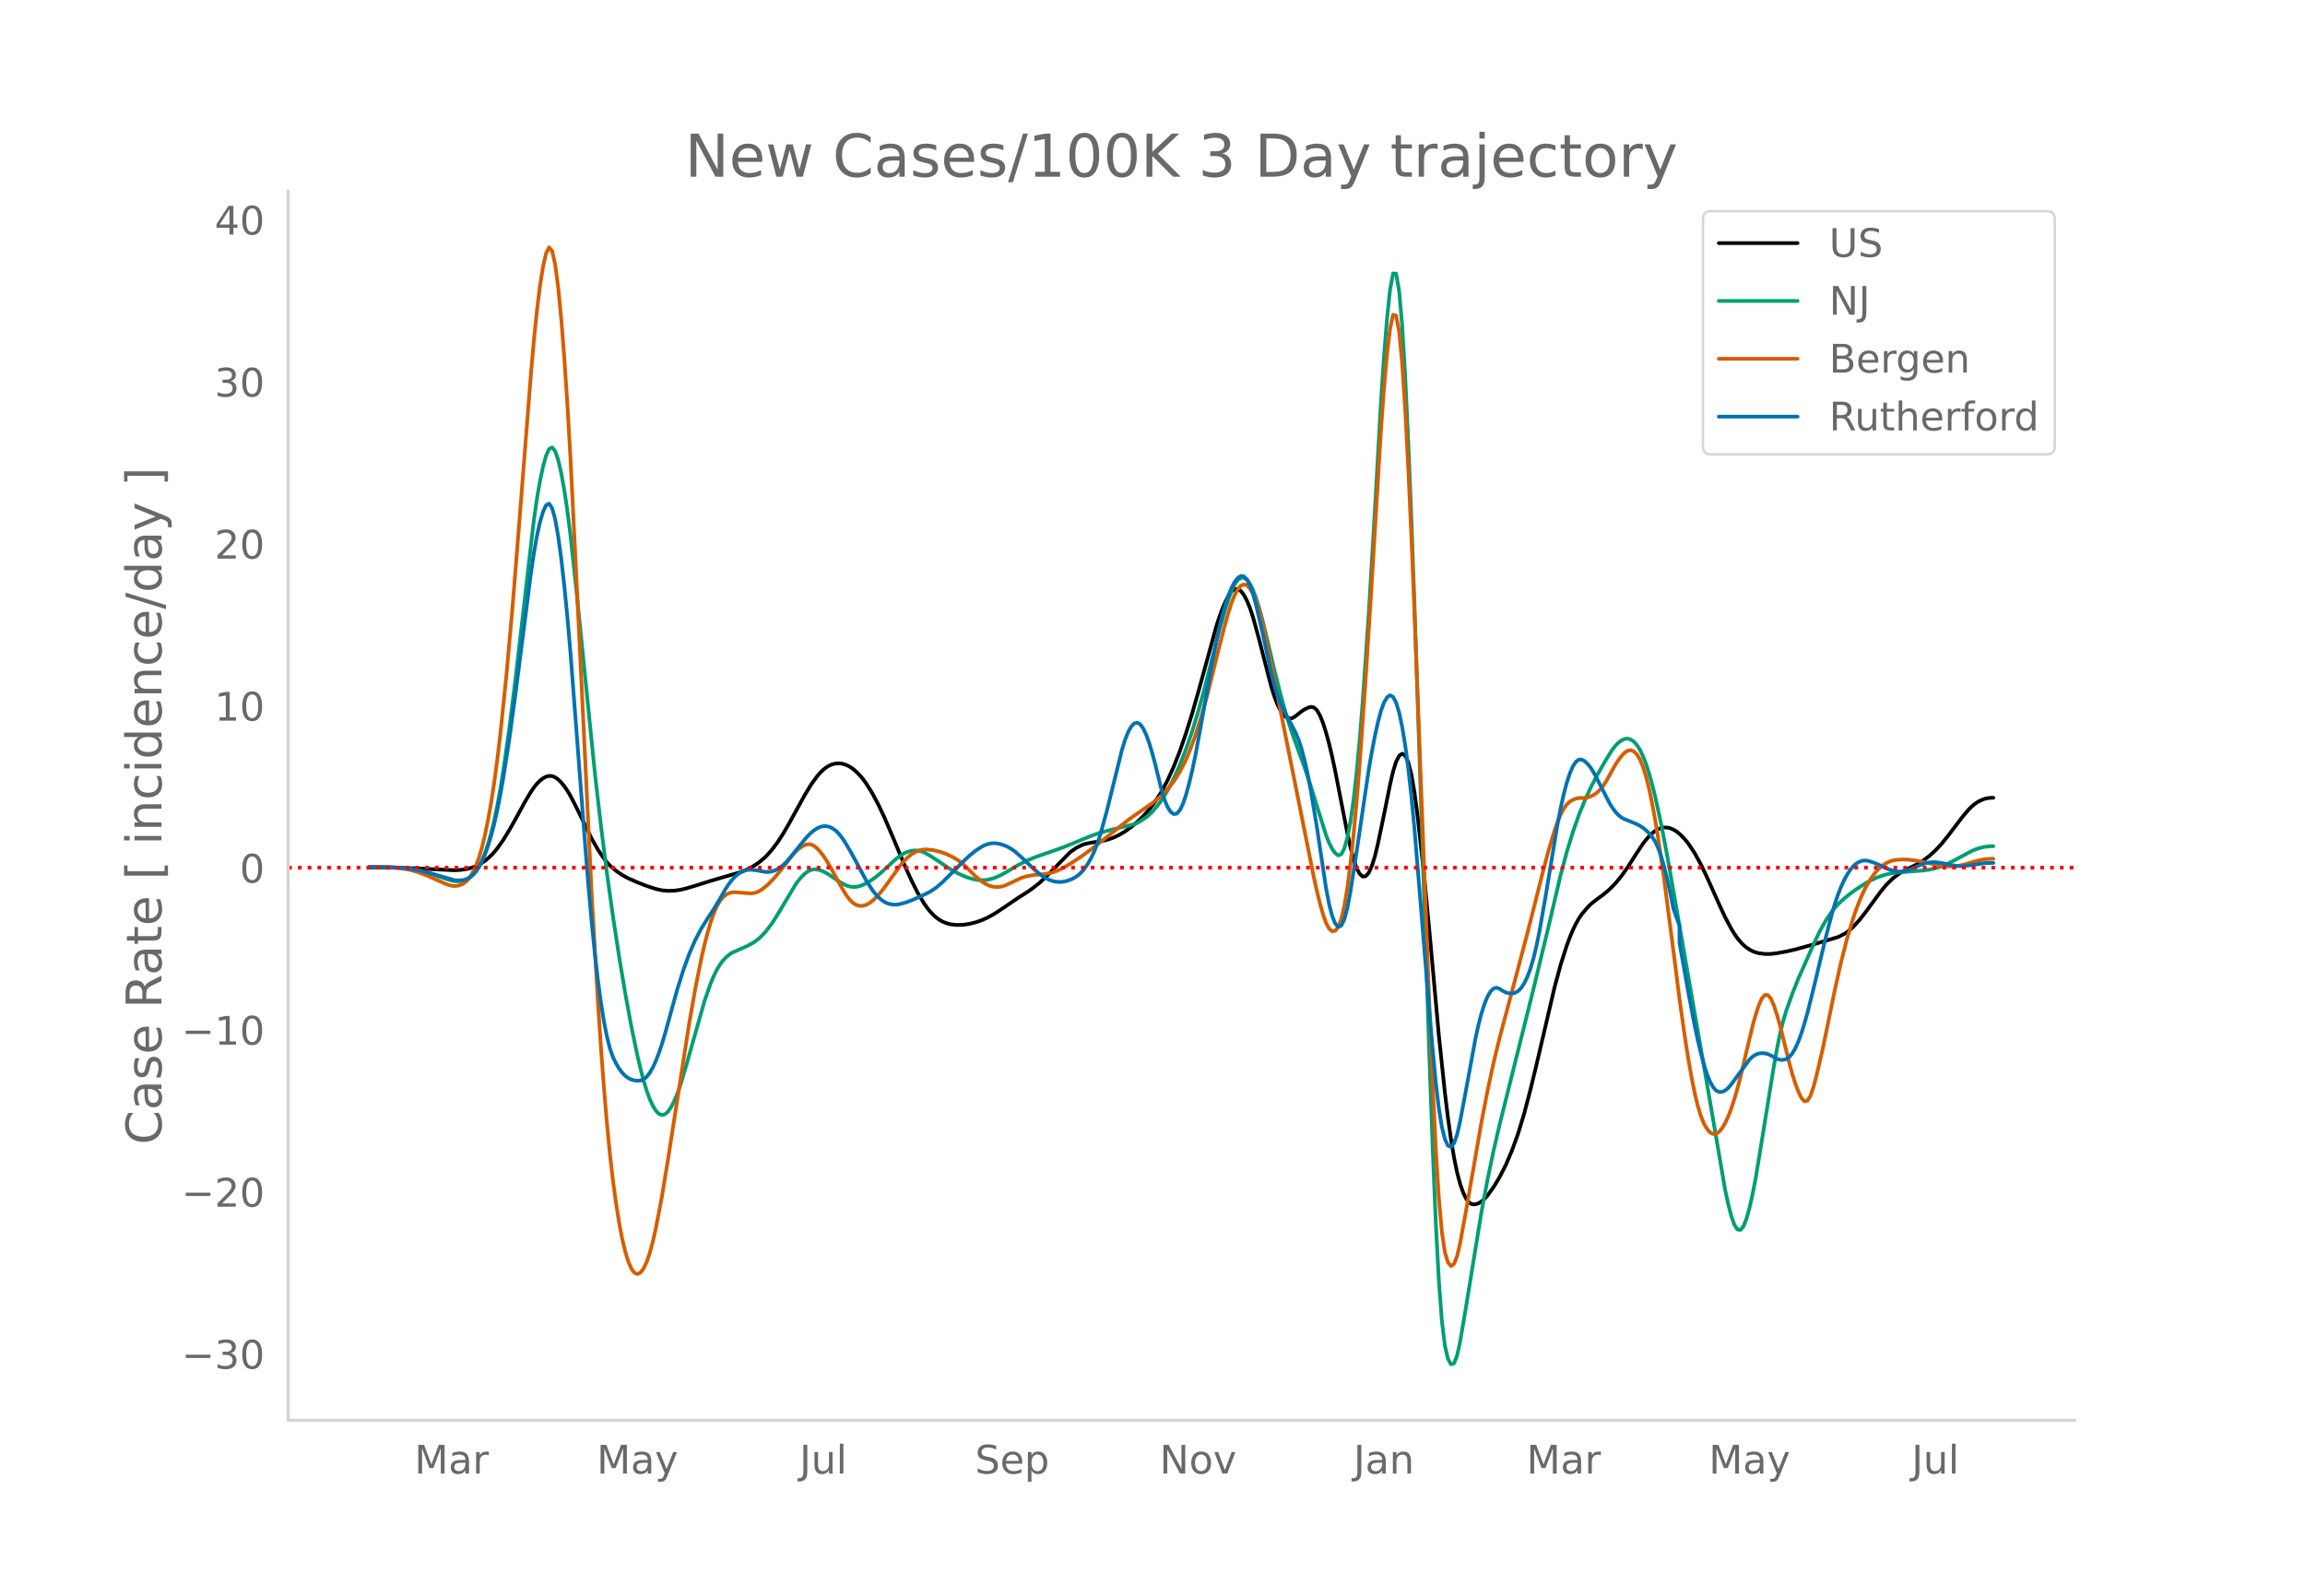 <svg height="864" viewBox="0 0 936 648" width="1248" xmlns="http://www.w3.org/2000/svg" xmlns:xlink="http://www.w3.org/1999/xlink"><defs><style>*{stroke-linecap:butt;stroke-linejoin:round}</style></defs><g id="figure_1"><path d="M0 648h936V0H0z" style="fill:#fff" id="patch_1"/><g id="axes_1"><path d="M117 576.72h725.4V77.76H117z" style="fill:none" id="patch_2"/><path clip-path="url(#p901ab32e36)" d="m149.973 352.298 12.372.088 7.424.266 14.847.732 2.474-.154 2.475-.354 2.474-.68 2.475-1.075 1.237-.734 1.237-.878 1.237-1.02 1.238-1.166 1.237-1.325 1.237-1.498 2.475-3.514 2.474-4.034 2.475-4.378 3.712-6.812 2.474-4.134 1.237-1.819 1.238-1.544 1.237-1.255 1.237-.964 1.237-.664 1.238-.315 1.237.084 1.237.492 1.237.89 1.238 1.23 1.237 1.519 1.237 1.793 1.237 2.07 2.475 4.808 6.186 12.678 2.475 4.325 2.474 3.658 1.237 1.539 1.238 1.335 2.474 2.138 2.475 1.695 2.474 1.335 3.712 1.64 3.712 1.45 3.711 1.216 2.475.561 2.474.23 2.475-.073 2.474-.34 2.475-.58 3.712-1.111 6.186-1.942 12.372-3.62 2.475-1.037 2.474-1.283 2.475-1.669 2.474-2.12 2.475-2.685 2.474-3.277 2.475-3.827 2.474-4.32 6.187-11.217 2.474-4.063 2.475-3.41 1.237-1.421 1.237-1.197 1.237-.966 1.238-.736 1.237-.507 1.237-.293 1.237-.09 1.238.11 1.237.308 1.237.505 1.237.7 1.238.892 1.237 1.087 1.237 1.281 1.237 1.477 1.238 1.674 2.474 3.937 2.475 4.624 2.474 5.213 3.712 8.67 4.949 11.827 2.474 5.416 2.475 4.915 2.474 4.14 1.238 1.756 1.237 1.546 1.237 1.336 1.237 1.128 1.238.918 1.237.715 1.237.546 1.237.411 1.238.283 2.474.22 2.475-.092 2.474-.362 2.475-.618 2.474-.86 2.475-1.11 2.474-1.37 3.712-2.435 6.186-4.211 3.712-2.348 2.474-1.76 2.475-1.976 2.474-2.304 9.898-10.102 2.475-1.742 2.474-1.222 1.238-.43 2.474-.514 3.712-.539 2.474-.533 2.475-.823 2.474-1.147 2.475-1.464 2.474-1.774 2.475-2.083 2.474-2.39 2.475-2.744 2.474-3.276 2.475-3.894 2.474-4.664 2.475-5.475 2.474-6.307 2.475-7.158 2.474-7.93 2.475-8.624 7.423-27.021 1.238-3.805 1.237-3.348 1.237-2.892 1.237-2.401 1.238-1.742 1.237-.911 1.237-.048 1.237.801 1.238 1.58 1.237 2.289 1.237 2.982 1.237 3.676 2.475 9.02 4.949 19.232 1.237 3.941 1.237 3.227 1.238 2.51 1.237 1.802 1.237 1.115 1.237.453 1.238-.205 1.237-.793 2.474-1.98 1.238-.776 1.237-.609 1.237-.373 1.237.203 1.238 1.125 1.237 2.114 1.237 3.074 1.237 3.89 1.238 4.56 1.237 5.2 1.237 5.841 4.95 25.29 1.236 5.606 1.238 4.819 1.237 3.644 1.237 2.39 1.237 1.137 1.238-.124 1.237-1.39 1.237-2.658 1.237-3.926 1.238-5.099 2.474-11.81 2.475-12.267 1.237-5.402 1.237-3.972 1.237-2.401 1.238-.83 1.237.797 1.237 2.703 1.237 4.89 1.238 7.134 1.237 9.255 2.474 22.481 2.475 25.814 3.712 41.021 2.474 23.495 1.237 10.126 1.238 8.79 1.237 7.416 1.237 6.042 1.237 4.702 1.238 3.533 1.237 2.535 1.237 1.57 1.237.658 1.238.005 1.237-.387 1.237-.728 1.237-1.07 1.238-1.393 2.474-3.453 2.475-4.095 2.474-4.868 2.475-5.793 2.474-6.804 2.475-8.138 2.474-9.424 2.475-10.19 7.423-31.796 2.475-9.164 2.474-7.752 1.237-3.337 1.238-2.962 1.237-2.573 1.237-2.182 1.237-1.81 2.475-2.893 1.237-1.201 2.475-1.952 2.474-1.795 2.475-2.095 2.474-2.51 2.475-3.02 2.474-3.499 3.712-5.812 2.474-3.712 1.238-1.59 1.237-1.407 1.237-1.216 1.237-.992 1.238-.734 1.237-.47 1.237-.209 1.237.044 1.238.283 1.237.522 1.237.757 1.237.976 1.238 1.178 1.237 1.378 1.237 1.577 2.475 3.746 2.474 4.508 2.475 5.167 4.949 11.031 2.474 5.333 2.475 4.648 1.237 2.021 1.237 1.776 1.237 1.525 1.238 1.274 1.237 1.03 1.237.822 1.237.65 1.238.484 1.237.327 2.474.317 2.475-.018 2.474-.304 3.712-.668 3.712-.843 6.186-1.708 11.135-3.309 2.475-1.224 1.237-.817 1.237-.974 1.238-1.13 2.474-2.697 2.475-3.152 6.186-8.429 2.475-2.975 2.474-2.423 2.475-1.854 2.474-1.494 2.475-1.2 2.474-1.204 2.475-1.512 2.474-1.869 2.475-2.258 2.474-2.65 2.475-3.035 6.186-8.136 2.474-2.89 1.238-1.204 1.237-1.012 1.237-.82 1.237-.643 1.238-.478 1.237-.316 1.237-.153 1.237-.036h0" style="fill:none;stroke:#000;stroke-linecap:round;stroke-width:1.5" id="line2d_1"/><path clip-path="url(#p901ab32e36)" d="m149.973 352.053 8.66.096 3.712.194 3.712.39 3.712.65 3.711.95 3.712 1.199 4.95 1.696 1.236.337 1.238.215 1.237.082 1.237-.05 1.237-.2 1.238-.432 1.237-.752 1.237-1.088 1.237-1.446 1.238-1.92 1.237-2.512 1.237-3.124 1.237-3.738 1.238-4.372 1.237-5.105 1.237-5.94 1.238-6.796 1.237-7.631 2.474-17.404 2.475-19.955 7.423-64.192 1.238-8.574 1.237-7.229 1.237-5.882 1.237-4.47 1.238-2.72 1.237-.638 1.237 1.514 1.237 3.604 1.238 5.393 1.237 6.882 1.237 8.31 1.237 9.74 2.475 22.972 7.423 73.52 2.475 21.52 2.474 19.55 2.475 17.716 2.474 16.14 2.475 14.82 2.474 13.453 2.475 11.85 1.237 5.282 1.237 4.736 1.238 4.082 1.237 3.408 1.237 2.732 1.237 2.047 1.238 1.306 1.237.512 1.237-.294 1.237-1.079 1.238-1.76 1.237-2.337 1.237-2.894 1.237-3.45 2.475-8.258 7.423-26.18 2.475-7.112 1.237-2.964 1.237-2.529 1.238-2.092 1.237-1.674 1.237-1.334 1.237-1.075 1.238-.833 2.474-1.12 3.712-1.644 2.474-1.339 1.238-.862 1.237-1.02 1.237-1.177 1.237-1.34 2.475-3.19 2.474-3.857 7.424-12.447 1.237-1.629 1.237-1.407 1.238-1.175 1.237-.896 1.237-.57 1.237-.235 1.238.084 1.237.32 1.237.474 1.237.61 2.475 1.613 2.474 1.723 2.475 1.408 1.237.515 1.237.317 1.238.109 1.237-.099 1.237-.298 1.237-.46 2.475-1.27 2.474-1.698 2.475-2.036 6.186-5.698 2.475-1.76 1.237-.647 1.237-.47 1.237-.295 1.238-.117 1.237.066 1.237.255 1.237.446 2.475 1.358 3.712 2.417 3.711 2.516 2.475 1.476 2.474 1.267 2.475 1.035 2.474.777 2.475.42 2.474.023 1.238-.153 2.474-.646 2.475-1.065 2.474-1.343 4.95-2.95 3.71-1.859 3.713-1.528 6.186-2.134 4.949-1.775 4.949-2.014 6.186-2.559 3.712-1.287 3.712-.987 9.898-2.394 1.237-.523 1.237-.649 2.475-1.68 1.237-1.05 1.237-1.21 2.475-2.906 1.237-1.713 2.474-4 2.475-4.773 2.474-5.542 2.475-6.31 2.474-7.156 2.475-8.08 2.474-8.958 3.712-14.651 2.475-9.699 2.474-8.68 1.237-3.897 1.238-3.35 1.237-2.566 1.237-1.736 1.237-.904 1.238-.064 1.237.783 1.237 1.631 1.237 2.48 1.238 3.293 1.237 3.944 1.237 4.425 2.475 10.145 2.474 10.61 2.475 9.8 2.474 8.86 2.475 7.641 4.949 13.603 2.474 7.523 6.186 19.836 1.238 3.116 1.237 2.417 1.237 1.718 1.237.909 1.238-.454 1.237-2.37 1.237-4.395 1.237-6.446 1.238-8.615 1.237-10.904 1.237-13.216 1.237-15.452 2.475-36.06 2.474-41.669 2.475-44.097 1.237-18.692 1.237-15.419 1.238-11.83 1.237-6.662 1.237.084 1.237 7.147 1.238 14.208 1.237 21.002 1.237 26.443 1.237 30.535 1.238 34.357 6.186 187.56 1.237 33.926 1.237 29.867 1.238 23.48 1.237 16.63 1.237 10.123 1.237 5.342 1.238 2.285 1.237-.426 1.237-3.137 1.237-5.64 2.475-14.618 6.186-38.048 2.475-13.179 2.474-11.854 2.475-10.674 6.186-24.76 7.423-29.74 6.187-25.623 4.949-21.105 2.474-9.235 2.475-8.098 2.474-7.037 2.475-6.064 2.474-5.359 2.475-4.732 3.711-6.452 2.475-3.92 1.237-1.564 1.237-1.236 1.238-.907 1.237-.563 1.237-.146 1.237.347 1.238.855 1.237 1.372 1.237 1.938 1.237 2.553 1.238 3.178 1.237 3.802 1.237 4.413 1.237 4.96 2.475 11.35 2.474 13.02 3.712 21.068 6.186 35.659 6.187 35.462 7.423 43.405 1.237 5.668 1.238 4.795 1.237 3.543 1.237 1.917 1.237.216 1.238-1.487 1.237-3.126 1.237-4.46 1.237-5.484 1.238-6.448 2.474-15.092 4.95-30.575 1.236-6.946 1.238-6.049 1.237-5.074 1.237-4.167 2.475-6.945 2.474-6.178 6.186-13.951 2.475-5.218 2.474-4.443 2.475-3.662 1.237-1.555 1.237-1.374 2.475-2.295 2.474-2.01 2.475-1.81 3.712-2.378 2.474-1.361 2.475-1.122 2.474-.87 2.475-.62 2.474-.38 4.95-.425 6.186-.46 2.474-.345 2.475-.56 2.474-.785 2.475-1.038 3.711-1.93 6.187-3.331 2.474-.961 2.475-.629 2.474-.273 1.237-.023h0" style="fill:none;stroke:#009e73;stroke-linecap:round;stroke-width:1.5" id="line2d_2"/><path clip-path="url(#p901ab32e36)" d="m149.973 352.014 7.423.11 3.712.253 3.712.525 2.474.533 2.475.72 3.711 1.409 3.712 1.676 3.712 1.646 1.237.464 1.237.33 1.238.113 1.237-.12 1.237-.353 1.237-.61 1.238-.997 1.237-1.509 1.237-2.046 1.237-2.616 1.238-3.345 1.237-4.231 1.237-5.15 1.237-6.068 1.238-7.009 1.237-8.053 1.237-9.204 1.238-10.375 2.474-24.04 2.475-27.604 2.474-30.855 4.949-63.13 1.237-14.143 1.238-12.145 1.237-9.988 1.237-7.829 1.237-5.514 1.238-2.419 1.237 1.459 1.237 5.493 1.237 9.428 1.238 12.867 1.237 15.811 1.237 18.657 1.237 21.502 2.475 49.788 6.186 128.332 2.475 42.64 1.237 18.637 1.237 16.729 1.237 14.703 1.238 12.655 1.237 10.675 1.237 9.031 1.237 7.725 1.238 6.485 1.237 5.245 1.237 4.015 1.237 2.826 1.238 1.679 1.237.54 1.237-.583 1.237-1.633 1.238-2.607 1.237-3.567 1.237-4.528 1.237-5.45 2.475-12.94 2.474-15.015 8.661-55.602 2.475-14.101 2.474-12.348 1.237-5.365 1.238-4.81 1.237-4.2 1.237-3.542 1.237-2.87 1.238-2.198 1.237-1.555 1.237-1.053 1.237-.688 1.238-.353 1.237-.047 6.186.478 1.237-.082 1.238-.307 1.237-.553 1.237-.787 2.475-2.073 2.474-2.568 2.475-2.996 4.949-6.345 1.237-1.331 1.237-1.11 1.237-.887 1.238-.646 1.237-.306 1.237.135 1.237.595 1.238 1.035 1.237 1.371 1.237 1.606 1.237 1.82 2.475 4.256 3.712 6.74 1.237 2.094 1.237 1.86 1.237 1.487 1.238 1.087 1.237.685 1.237.295 1.237-.049 1.238-.344 1.237-.628 1.237-.903 1.237-1.12 2.475-2.709 2.474-3.291 4.95-6.919 1.237-1.555 1.237-1.364 1.237-1.16 1.237-.953 1.238-.75 1.237-.56 1.237-.379 1.237-.201 1.238-.032 2.474.266 2.475.56 2.474.842 2.475 1.106 2.474 1.412 2.475 1.9 2.474 2.415 2.475 2.463 2.474 2.04 1.237.816 1.238.637 1.237.452 1.237.268 1.237.083 1.238-.097 1.237-.273 1.237-.448 6.186-2.906 2.475-.736 2.474-.41 4.95-.463 2.474-.525 2.474-.867 2.475-1.23 3.712-2.25 3.711-2.494 3.712-2.722 6.186-4.861 8.661-6.902 4.95-3.493 4.948-3.417 2.475-1.975 2.474-2.345 2.475-2.858 1.237-1.634 1.237-1.826 1.237-2.069 1.238-2.323 1.237-2.58 1.237-2.857 2.475-6.6 2.474-7.792 2.475-8.914 2.474-9.936 2.475-10.088 2.474-9.378 1.237-4.355 1.238-3.855 1.237-3.093 1.237-2.28 1.237-1.456 1.238-.587 1.237.328 1.237 1.252 1.237 2.177 1.238 3.077 1.237 3.867 1.237 4.543 1.237 5.198 2.475 11.923 17.321 86.63 1.238 5.555 1.237 5.011 1.237 4.409 1.237 3.51 1.238 2.314 1.237 1.06 1.237-.195 1.237-1.525 1.238-3.23 1.237-5.311 1.237-7.466 1.237-9.591 1.238-11.567 1.237-13.393 1.237-15.188 2.475-35.095 2.474-38.928 3.712-61.68 1.237-17.079 1.237-13.908 1.238-10.475 1.237-5.726 1.237.337 1.237 6.664 1.238 12.99 1.237 19.05 1.237 23.788 1.237 27.201 1.238 30.35 6.186 163.295 1.237 29.185 1.237 25.576 1.238 19.976 1.237 13.978 1.237 8.287 1.237 4.124 1.238 1.492 1.237-.835 1.237-3.162 1.237-5.312 2.475-13.53 6.186-35.59 2.475-12.749 2.474-11.509 2.475-10.142 6.186-23.242 4.949-18.724 6.186-24.44 2.475-9.402 2.474-8.243 1.237-3.517 1.238-2.94 1.237-2.339 1.237-1.736 1.237-1.165 1.238-.745 1.237-.48 1.237-.242 2.475-.083 1.237-.219 1.237-.439 1.237-.659 1.238-.892 1.237-1.19 1.237-1.553 1.237-1.929 3.712-6.676 1.237-1.857 1.238-1.602 1.237-1.312 1.237-.842 1.237-.194 1.238.491 1.237 1.2 1.237 2.028 1.237 2.978 1.238 3.95 1.237 4.922 1.237 5.877 1.237 6.732 1.238 7.49 2.474 17.152 3.712 28.757 2.474 19.513 2.475 17.397 1.237 7.692 1.237 6.992 1.238 6.138 1.237 5.13 1.237 4.09 1.237 3.077 1.238 2.184 1.237 1.414 1.237.668 1.237-.078 1.238-.811 1.237-1.48 1.237-2.088 1.237-2.68 1.238-3.26 1.237-3.776 1.237-4.224 1.237-4.661 2.475-10.55 2.474-10.356 1.238-4.417 1.237-3.807 1.237-2.815 1.237-1.44 1.238.01 1.237 1.462 1.237 2.83 1.237 3.787 1.238 4.332 2.474 9.96 1.237 5.083 1.238 4.545 1.237 3.917 1.237 3.29 1.237 2.568 1.238 1.383 1.237-.268 1.237-2.012 1.237-3.639 1.238-4.685 2.474-10.654 2.475-12 2.474-12.123 2.475-11.018 2.474-9.708 2.475-8.248 1.237-3.576 1.237-3.226 1.237-2.891 1.238-2.558 1.237-2.232 1.237-1.942 1.238-1.69 1.237-1.442 1.237-1.196 1.237-.956 1.238-.748 1.237-.571 1.237-.402 1.237-.24 2.475-.182 2.474.065 2.475.285 3.712.685 7.423 1.52 2.475.259 2.474.002 2.475-.312 2.474-.63 4.949-1.426 2.475-.492 2.474-.22 1.237-.02h0" style="fill:none;stroke:#d55e00;stroke-linecap:round;stroke-width:1.5" id="line2d_3"/><path clip-path="url(#p901ab32e36)" d="m149.973 352.07 8.66.088 4.95.282 3.711.434 3.712.705 3.712.97 9.898 2.886 1.237.081 1.237-.042 1.237-.181 1.238-.4 1.237-.695 1.237-1.01 1.237-1.343 1.238-1.785 1.237-2.336 1.237-2.907 1.237-3.479 1.238-4.068 1.237-4.745 1.237-5.51 1.238-6.293 1.237-7.055 2.474-16.001 2.475-18.197 6.186-48.387 1.237-8.359 1.238-7.037 1.237-5.62 1.237-4.204 1.237-2.685 1.238-.665 1.237 1.858 1.237 4.48 1.237 7.025 1.238 9.168 1.237 10.914 1.237 12.58 1.237 14.244 2.475 32.26 3.712 48.825 1.237 15.182 1.237 13.776 1.237 12.257 1.238 10.739 1.237 9.224 1.237 7.74 1.237 6.282 1.238 4.831 1.237 3.467 1.237 2.544 1.237 2.06 1.238 1.665 1.237 1.27 1.237.89 1.237.585 1.238.358 1.237.144 1.237-.097 1.237-.482 1.238-1.01 1.237-1.567 1.237-2.123 1.237-2.672 1.238-3.182 1.237-3.652 1.237-4.115 4.949-17.919 2.475-7.88 2.474-6.856 2.475-5.686 2.474-4.701 2.475-3.932 2.474-3.745 2.475-4.13 2.474-4.296 1.237-1.869 1.238-1.6 1.237-1.334 1.237-1.073 1.237-.821 1.238-.57 1.237-.318 1.237-.083 2.475.23 3.711.675 1.238.015 1.237-.187 1.237-.388 1.237-.59 1.238-.8 1.237-1.021 1.237-1.241 2.475-2.988 4.949-6.114 1.237-1.39 1.237-1.207 1.237-1.007 1.238-.8 1.237-.56 1.237-.284 1.237-.001 1.238.281 1.237.568 1.237.872 1.237 1.194 1.238 1.52 1.237 1.827 2.474 4.172 2.475 4.535 3.712 6.898 2.474 3.864 1.237 1.628 1.238 1.375 1.237 1.113 1.237.85 1.237.595 1.238.371 1.237.18 1.237-.007 1.237-.182 2.475-.667 2.474-.89 3.712-1.64 3.712-1.82 2.474-1.649 2.475-2.116 3.712-3.665 4.949-4.986 2.474-2.28 2.475-2.01 2.474-1.619 1.237-.619 1.238-.445 1.237-.266 1.237-.086 1.237.09 1.238.242 1.237.372 1.237.499 1.237.625 1.238.757 1.237.894 2.474 2.188 4.95 4.733 2.474 2.141 1.237.898 1.237.756 1.238.614 1.237.467 1.237.312 1.237.158 1.238.002 1.237-.15 1.237-.295 1.237-.43 1.238-.562 1.237-.711 1.237-.937 1.237-1.238 1.238-1.556 1.237-1.874 1.237-2.212 1.237-2.657 1.238-3.21 1.237-3.783 2.474-8.996 3.712-14.962 2.475-9.992 1.237-4.027 1.237-3.158 1.237-2.276 1.238-1.336 1.237-.338 1.237.672 1.237 1.681 1.238 2.657 1.237 3.46 1.237 4.089 1.237 4.683 2.475 10.064 1.237 4.019 1.237 2.98 1.238 1.943 1.237.895 1.237-.201 1.237-1.347 1.238-2.5 1.237-3.611 1.237-4.498 1.237-5.16 1.238-5.779 2.474-13.344 3.712-21.014 2.474-12.783 1.238-5.6 1.237-4.979 1.237-4.357 1.237-3.726 1.238-3.046 1.237-2.32 1.237-1.583 1.237-.815 1.238.115 1.237 1.204 1.237 2.326 1.237 3.448 1.238 4.495 2.474 10.636 3.712 17.094 1.237 4.874 1.237 4.102 1.238 3.33 1.237 2.627 3.712 6.872 1.237 2.466 1.237 2.951 1.237 3.789 1.238 4.696 1.237 5.604 1.237 6.479 2.475 14.908 3.711 24.745 1.238 6.462 1.237 4.777 1.237 3.094 1.237 1.376 1.238-.507 1.237-2.558 1.237-4.643 1.237-6.577 2.475-15.97 4.949-33.544 1.237-7.13 1.237-6.41 1.238-5.643 1.237-4.648 1.237-3.427 1.237-2.159 1.238-.853 1.237.651 1.237 2.352 1.237 4.09 1.238 5.831 1.237 7.577 1.237 9.352 1.237 11.16 1.238 12.97 2.474 30.03 3.712 45.472 1.237 14.518 1.237 13.03 1.238 10.478 1.237 7.716 1.237 5.013 1.237 2.62 1.238.533 1.237-1.492 1.237-3.517 1.237-5.382 2.475-13.175 3.712-20.178 1.237-5.668 1.237-4.775 1.237-3.882 1.238-2.99 1.237-2.095 1.237-1.197 1.237-.3 1.238.499 1.237.808 1.237.626 1.237.345 1.238.064 1.237-.243 1.237-.684 1.237-1.259 1.238-1.861 1.237-2.49 1.237-3.247 1.237-4.135 1.238-5.05 1.237-5.964 2.474-14.125 4.95-29.856 1.237-6.415 1.237-5.543 1.237-4.673 1.237-3.791 1.238-2.863 1.237-1.886 1.237-.899 1.237.04 1.238.737 1.237 1.197 1.237 1.608 1.237 2.019 6.187 12.005 1.237 2.008 1.237 1.674 1.237 1.32 1.238.965 1.237.642 4.949 2.026 1.237.66 1.237.827 1.238 1.008 1.237 1.186 1.237 1.42 1.237 1.914 1.238 2.674 1.237 3.486 1.237 4.281 1.237 4.997 1.238 5.634 1.237 6.255 2.474 6.814v7.069l3.712 20.73 2.475 12.96 1.237 5.776 1.237 5.204 1.237 4.61 1.238 3.903 1.237 3.088 1.237 2.25 1.237 1.411 1.238.603 1.237-.055 1.237-.562 1.237-1.04 1.238-1.475 7.423-10.073 1.237-1.162 1.238-.8 1.237-.45 1.237-.155 1.237.084 1.238.312 1.237.54 2.474 1.387 1.238.377 1.237.04 1.237-.321 1.237-.818 1.238-1.447 1.237-2.1 1.237-2.757 1.237-3.39 1.238-3.924 1.237-4.354 2.474-9.897 4.95-20.715 2.474-9.533 1.237-4.15 1.237-3.648 1.238-3.154 1.237-2.704 1.237-2.295 1.237-1.894 1.238-1.495 1.237-1.101 1.237-.745 1.237-.426 1.238-.112 1.237.179 2.475.812 2.474 1.077 2.475 1.203 2.474.868 1.237.26 1.238.123 1.237-.037 1.237-.2 1.237-.365 6.187-2.539 1.237-.35 1.237-.234 1.237-.111 1.238.01 2.474.328 6.186 1.232 2.475.041 2.474-.295 6.187-.898 2.474-.107h1.237" style="fill:none;stroke:#0072b2;stroke-linecap:round;stroke-width:1.5" id="line2d_4"/><path clip-path="url(#p901ab32e36)" d="M117 352.332h725.4" style="fill:none;stroke:red;stroke-dasharray:1.5,2.475;stroke-dashoffset:0;stroke-width:1.5" id="line2d_5"/><path d="M117 576.72V77.76" style="fill:none;stroke:#d3d3d3;stroke-linecap:square;stroke-linejoin:miter;stroke-width:1.25" id="patch_3"/><path d="M117 576.72h725.4" style="fill:none;stroke:#d3d3d3;stroke-linecap:square;stroke-linejoin:miter;stroke-width:1.25" id="patch_4"/><g id="matplotlib.axis_1"><g id="xtick_1"><g style="fill:#696969" transform="matrix(.16 0 0 -.16 168.285 598.378)" id="text_1"><defs><path d="M9.813 72.906h14.703l18.593-49.61 18.703 49.61h14.704V0H66.89v64.016l-18.797-50h-9.907l-18.796 50V0H9.813z" id="DejaVuSans-77"/><path d="M34.281 27.484q-10.89 0-15.093-2.484-4.204-2.484-4.204-8.5 0-4.781 3.157-7.594 3.156-2.797 8.562-2.797 7.485 0 12 5.297 4.516 5.297 4.516 14.078v2zm17.922 3.72V0H43.22v8.297Q40.14 3.328 35.547.953q-4.594-2.375-11.234-2.375-8.391 0-13.36 4.719Q6 8.016 6 15.922q0 9.219 6.172 13.906 6.187 4.688 18.437 4.688h12.61v.89q0 6.203-4.078 9.594-4.078 3.39-11.453 3.39-4.688 0-9.141-1.124-4.438-1.125-8.531-3.375v8.312q4.921 1.906 9.562 2.844 4.64.953 9.031.953 11.875 0 17.735-6.156 5.86-6.14 5.86-18.64z" id="DejaVuSans-97"/><path d="M41.11 46.297q-1.516.875-3.297 1.281Q36.03 48 33.89 48q-7.625 0-11.703-4.953-4.079-4.953-4.079-14.234V0H9.08v54.688h9.03v-8.5q2.844 4.984 7.375 7.39Q30.031 56 36.531 56q.922 0 2.047-.125 1.125-.11 2.484-.36z" id="DejaVuSans-114"/></defs><use xlink:href="#DejaVuSans-77"/><use x="86.279" xlink:href="#DejaVuSans-97"/><use x="147.559" xlink:href="#DejaVuSans-114"/></g></g><g id="xtick_2"><g style="fill:#696969" transform="matrix(.16 0 0 -.16 242.31 598.378)" id="text_2"><defs><path d="M32.172-5.078q-3.797-9.766-7.422-12.735-3.61-2.984-9.656-2.984H7.906v7.516h5.282q3.703 0 5.75 1.765Q21-9.766 23.483-3.219l1.61 4.094-22.11 53.813H12.5l17.094-42.766 17.093 42.766h9.516z" id="DejaVuSans-121"/></defs><use xlink:href="#DejaVuSans-77"/><use x="86.279" xlink:href="#DejaVuSans-97"/><use x="147.559" xlink:href="#DejaVuSans-121"/></g></g><g id="xtick_3"><g style="fill:#696969" transform="matrix(.16 0 0 -.16 324.67 598.378)" id="text_3"><defs><path d="M9.813 72.906h9.859V5.078q0-13.187-5-19.14-5-5.954-16.094-5.954h-3.75v8.297h3.078q6.531 0 9.219 3.672Q9.813-4.39 9.813 5.078z" id="DejaVuSans-74"/><path d="M8.5 21.578v33.11h8.984V21.922q0-7.766 3.016-11.656 3.031-3.875 9.094-3.875 7.265 0 11.484 4.64 4.234 4.64 4.234 12.656v31h8.985V0h-8.984v8.406Q42.047 3.422 37.718 1q-4.313-2.422-10.032-2.422-9.421 0-14.312 5.86Q8.5 10.296 8.5 21.578zM31.11 56z" id="DejaVuSans-117"/><path d="M9.422 75.984h8.984V0H9.422z" id="DejaVuSans-108"/></defs><use xlink:href="#DejaVuSans-74"/><use x="29.492" xlink:href="#DejaVuSans-117"/><use x="92.871" xlink:href="#DejaVuSans-108"/></g></g><g id="xtick_4"><g style="fill:#696969" transform="matrix(.16 0 0 -.16 395.953 598.378)" id="text_4"><defs><path d="M53.516 70.516V60.89q-5.61 2.687-10.594 4-4.984 1.328-9.625 1.328-8.047 0-12.422-3.125t-4.375-8.89q0-4.845 2.906-7.313 2.907-2.453 11.016-3.97l5.953-1.218q11.031-2.11 16.281-7.406 5.25-5.297 5.25-14.172 0-10.61-7.11-16.078-7.093-5.469-20.812-5.469-5.172 0-11.015 1.172Q13.14.922 6.89 3.219v10.156q6-3.36 11.765-5.078 5.766-1.703 11.328-1.703 8.438 0 13.032 3.312 4.593 3.328 4.593 9.485 0 5.359-3.297 8.39-3.296 3.032-10.812 4.547L27.484 33.5q-11.03 2.188-15.968 6.875-4.922 4.688-4.922 13.047 0 9.672 6.812 15.234 6.813 5.563 18.766 5.563 5.14 0 10.453-.938 5.328-.922 10.89-2.765z" id="DejaVuSans-83"/><path d="M56.203 29.594v-4.39H14.891q.593-9.282 5.593-14.142 5-4.859 13.938-4.859 5.172 0 10.031 1.266 4.86 1.265 9.656 3.812v-8.5Q49.266.734 44.187-.344 39.11-1.422 33.892-1.422q-13.094 0-20.735 7.61-7.64 7.625-7.64 20.625 0 13.421 7.25 21.296Q20.016 56 32.328 56q11.031 0 17.453-7.11 6.422-7.093 6.422-19.296zm-8.984 2.64q-.094 7.36-4.125 11.75-4.032 4.407-10.672 4.407-7.516 0-12.031-4.25-4.516-4.25-5.203-11.97z" id="DejaVuSans-101"/><path d="M18.11 8.203v-29H9.077v75.484h9.031v-8.296q2.844 4.875 7.157 7.234Q29.594 56 35.594 56q9.968 0 16.187-7.906 6.235-7.907 6.235-20.797T51.78 6.484q-6.218-7.906-16.187-7.906-6 0-10.328 2.375-4.313 2.375-7.157 7.25zm30.578 19.094q0 9.906-4.079 15.547-4.078 5.64-11.203 5.64-7.14 0-11.218-5.64-4.079-5.64-4.079-15.547 0-9.906 4.078-15.547 4.079-5.64 11.22-5.64 7.124 0 11.202 5.64t4.078 15.547z" id="DejaVuSans-112"/></defs><use xlink:href="#DejaVuSans-83"/><use x="63.477" xlink:href="#DejaVuSans-101"/><use x="125" xlink:href="#DejaVuSans-112"/></g></g><g id="xtick_5"><g style="fill:#696969" transform="matrix(.16 0 0 -.16 470.89 598.378)" id="text_5"><defs><path d="M9.813 72.906h13.28l32.329-60.984v60.984h9.562V0h-13.28L19.39 60.984V0H9.813z" id="DejaVuSans-78"/><path d="M30.61 48.39q-7.22 0-11.422-5.64-4.204-5.64-4.204-15.453 0-9.813 4.172-15.453 4.188-5.64 11.453-5.64 7.188 0 11.375 5.655 4.203 5.672 4.203 15.438 0 9.719-4.203 15.406-4.187 5.688-11.375 5.688zm0 7.61q11.718 0 18.406-7.625 6.703-7.61 6.703-21.078 0-13.422-6.703-21.078-6.688-7.64-18.407-7.64-11.765 0-18.437 7.64-6.656 7.656-6.656 21.078 0 13.469 6.656 21.078Q18.844 56 30.609 56z" id="DejaVuSans-111"/><path d="M2.984 54.688H12.5L29.594 8.797l17.093 45.89h9.516L35.687 0H23.485z" id="DejaVuSans-118"/></defs><use xlink:href="#DejaVuSans-78"/><use x="74.805" xlink:href="#DejaVuSans-111"/><use x="135.986" xlink:href="#DejaVuSans-118"/></g></g><g id="xtick_6"><g style="fill:#696969" transform="matrix(.16 0 0 -.16 549.645 598.378)" id="text_6"><defs><path d="M54.89 33.016V0h-8.984v32.719q0 7.765-3.031 11.61-3.031 3.858-9.078 3.858-7.281 0-11.484-4.64-4.204-4.625-4.204-12.64V0H9.08v54.688h9.03v-8.5q3.235 4.937 7.594 7.374Q30.078 56 35.797 56q9.422 0 14.25-5.828 4.844-5.828 4.844-17.156z" id="DejaVuSans-110"/></defs><use xlink:href="#DejaVuSans-74"/><use x="29.492" xlink:href="#DejaVuSans-97"/><use x="90.771" xlink:href="#DejaVuSans-110"/></g></g><g id="xtick_7"><g style="fill:#696969" transform="matrix(.16 0 0 -.16 619.881 598.378)" id="text_7"><use xlink:href="#DejaVuSans-77"/><use x="86.279" xlink:href="#DejaVuSans-97"/><use x="147.559" xlink:href="#DejaVuSans-114"/></g></g><g id="xtick_8"><g style="fill:#696969" transform="matrix(.16 0 0 -.16 693.907 598.378)" id="text_8"><use xlink:href="#DejaVuSans-77"/><use x="86.279" xlink:href="#DejaVuSans-97"/><use x="147.559" xlink:href="#DejaVuSans-121"/></g></g><g id="xtick_9"><g style="fill:#696969" transform="matrix(.16 0 0 -.16 776.267 598.378)" id="text_9"><use xlink:href="#DejaVuSans-74"/><use x="29.492" xlink:href="#DejaVuSans-117"/><use x="92.871" xlink:href="#DejaVuSans-108"/></g></g></g><g id="matplotlib.axis_2"><g id="ytick_1"><g style="fill:#696969" transform="matrix(.16 0 0 -.16 73.733 555.782)" id="text_10"><defs><path d="M10.594 35.5h62.593v-8.297H10.594z" id="DejaVuSans-8722"/><path d="M40.578 39.313Q47.656 37.797 51.625 33q3.984-4.781 3.984-11.813 0-10.78-7.422-16.703-7.421-5.906-21.093-5.906-4.578 0-9.438.906-4.86.907-10.031 2.72v9.515q4.094-2.39 8.969-3.61 4.89-1.218 10.218-1.218 9.266 0 14.125 3.656 4.86 3.656 4.86 10.64 0 6.454-4.516 10.079-4.515 3.64-12.562 3.64h-8.5v8.11h8.89q7.266 0 11.125 2.906 3.86 2.906 3.86 8.375 0 5.61-3.985 8.61-3.968 3.015-11.39 3.015-4.063 0-8.703-.89-4.641-.876-10.203-2.72v8.782q5.624 1.562 10.53 2.344 4.907.78 9.25.78 11.235 0 17.766-5.109 6.547-5.093 6.547-13.78 0-6.063-3.468-10.235-3.47-4.172-9.86-5.782z" id="DejaVuSans-51"/><path d="M31.781 66.406q-7.61 0-11.453-7.5Q16.5 51.422 16.5 36.375q0-14.984 3.828-22.484 3.844-7.5 11.453-7.5 7.672 0 11.5 7.5 3.844 7.5 3.844 22.484 0 15.047-3.844 22.531-3.828 7.5-11.5 7.5zm0 7.813q12.266 0 18.735-9.703 6.468-9.688 6.468-28.141 0-18.406-6.468-28.11-6.47-9.687-18.735-9.687-12.25 0-18.718 9.688-6.47 9.703-6.47 28.109 0 18.453 6.47 28.14Q19.53 74.22 31.78 74.22z" id="DejaVuSans-48"/></defs><use xlink:href="#DejaVuSans-8722"/><use x="83.789" xlink:href="#DejaVuSans-51"/><use x="147.412" xlink:href="#DejaVuSans-48"/></g></g><g id="ytick_2"><g style="fill:#696969" transform="matrix(.16 0 0 -.16 73.733 489.991)" id="text_11"><defs><path d="M19.188 8.297h34.421V0H7.33v8.297q5.609 5.812 15.296 15.594 9.703 9.797 12.188 12.64 4.734 5.313 6.609 9 1.89 3.688 1.89 7.25 0 5.813-4.078 9.469-4.078 3.672-10.625 3.672-4.64 0-9.797-1.61-5.14-1.609-11-4.89v9.969Q13.767 71.78 18.938 73q5.188 1.219 9.485 1.219 11.328 0 18.062-5.672 6.735-5.656 6.735-15.125 0-4.5-1.688-8.531-1.672-4.016-6.125-9.485-1.218-1.422-7.765-8.187-6.532-6.766-18.453-18.922z" id="DejaVuSans-50"/></defs><use xlink:href="#DejaVuSans-8722"/><use x="83.789" xlink:href="#DejaVuSans-50"/><use x="147.412" xlink:href="#DejaVuSans-48"/></g></g><g id="ytick_3"><g style="fill:#696969" transform="matrix(.16 0 0 -.16 73.733 424.201)" id="text_12"><defs><path d="M12.406 8.297h16.11v55.625l-17.532-3.516v8.985l17.438 3.515h9.86V8.296H54.39V0H12.406z" id="DejaVuSans-49"/></defs><use xlink:href="#DejaVuSans-8722"/><use x="83.789" xlink:href="#DejaVuSans-49"/><use x="147.412" xlink:href="#DejaVuSans-48"/></g></g><g id="ytick_4"><use xlink:href="#DejaVuSans-48" style="fill:#696969" transform="matrix(.16 0 0 -.16 97.32 358.411)" id="text_13"/></g><g id="ytick_5"><g style="fill:#696969" transform="matrix(.16 0 0 -.16 87.14 292.62)" id="text_14"><use xlink:href="#DejaVuSans-49"/><use x="63.623" xlink:href="#DejaVuSans-48"/></g></g><g id="ytick_6"><g style="fill:#696969" transform="matrix(.16 0 0 -.16 87.14 226.83)" id="text_15"><use xlink:href="#DejaVuSans-50"/><use x="63.623" xlink:href="#DejaVuSans-48"/></g></g><g id="ytick_7"><g style="fill:#696969" transform="matrix(.16 0 0 -.16 87.14 161.04)" id="text_16"><use xlink:href="#DejaVuSans-51"/><use x="63.623" xlink:href="#DejaVuSans-48"/></g></g><g id="ytick_8"><g style="fill:#696969" transform="matrix(.16 0 0 -.16 87.14 95.25)" id="text_17"><defs><path d="M37.797 64.313 12.89 25.39h24.906zm-2.594 8.593H47.61V25.391h10.407v-8.203H47.609V0h-9.812v17.188H4.89v9.515z" id="DejaVuSans-52"/></defs><use xlink:href="#DejaVuSans-52"/><use x="63.623" xlink:href="#DejaVuSans-48"/></g></g><g style="fill:#696969" transform="matrix(0 -.2 -.2 0 65.573 464.8)" id="text_18"><defs><path d="M64.406 67.281v-10.39q-4.984 4.64-10.625 6.922-5.64 2.296-11.984 2.296-12.5 0-19.14-7.64-6.641-7.64-6.641-22.094 0-14.406 6.64-22.047 6.64-7.64 19.14-7.64 6.345 0 11.985 2.296 5.64 2.297 10.625 6.938V5.609Q59.234 2.094 53.437.33q-5.78-1.75-12.218-1.75-16.563 0-26.094 10.124-9.516 10.14-9.516 27.672 0 17.578 9.516 27.703 9.531 10.14 26.094 10.14 6.531 0 12.312-1.734 5.797-1.734 10.875-5.203z" id="DejaVuSans-67"/><path d="M44.281 53.078v-8.5q-3.797 1.953-7.906 2.922-4.094.984-8.5.984-6.688 0-10.031-2.047-3.344-2.046-3.344-6.156 0-3.125 2.39-4.906 2.391-1.781 9.626-3.39l3.078-.688q9.562-2.047 13.593-5.781 4.032-3.735 4.032-10.422 0-7.625-6.032-12.078-6.03-4.438-16.578-4.438-4.39 0-9.156.86Q10.688.296 5.422 2v9.281q4.984-2.594 9.812-3.89 4.829-1.282 9.579-1.282 6.343 0 9.75 2.172 3.421 2.172 3.421 6.125 0 3.656-2.468 5.61-2.453 1.953-10.813 3.765l-3.125.735q-8.344 1.75-12.062 5.39-3.704 3.64-3.704 9.985 0 7.718 5.47 11.906Q16.75 56 26.811 56q4.97 0 9.36-.734 4.406-.72 8.11-2.188z" id="DejaVuSans-115"/><path d="M44.39 34.188q3.172-1.079 6.172-4.594 3-3.516 6.032-9.672L66.609 0H56l-9.313 18.703q-3.624 7.328-7.015 9.719-3.39 2.39-9.25 2.39h-10.75V0h-9.86v72.906h22.266q12.5 0 18.656-5.234 6.157-5.219 6.157-15.766 0-6.89-3.203-11.437-3.204-4.532-9.297-6.282zM19.673 64.797V38.922h12.406q7.125 0 10.766 3.297 3.64 3.297 3.64 9.687 0 6.39-3.64 9.64-3.64 3.25-10.766 3.25z" id="DejaVuSans-82"/><path d="M18.313 70.219V54.688h18.5v-6.985h-18.5V18.016q0-6.688 1.828-8.594 1.828-1.906 7.453-1.906h9.218V0h-9.218q-10.407 0-14.36 3.875-3.953 3.89-3.953 14.14v29.688H2.687v6.984h6.594V70.22z" id="DejaVuSans-116"/><path d="M8.594 75.984h20.703V69H17.578V-6.203h11.719v-6.984H8.594z" id="DejaVuSans-91"/><path d="M9.422 54.688h8.984V0H9.422zm0 21.296h8.984v-11.39H9.422z" id="DejaVuSans-105"/><path d="M48.781 52.594v-8.407q-3.812 2.11-7.64 3.157-3.828 1.047-7.735 1.047-8.75 0-13.593-5.547-4.829-5.532-4.829-15.547 0-10.016 4.829-15.563 4.843-5.53 13.593-5.53 3.907 0 7.735 1.046 3.828 1.047 7.64 3.156V2.094Q45.016.344 40.984-.531q-4.015-.89-8.562-.89-12.36 0-19.64 7.765-7.266 7.765-7.266 20.953 0 13.375 7.343 21.031Q20.22 56 33.016 56q4.14 0 8.093-.86 3.953-.843 7.672-2.546z" id="DejaVuSans-99"/><path d="M45.406 46.39v29.594h8.985V0h-8.985v8.203Q42.578 3.328 38.25.953q-4.313-2.375-10.375-2.375-9.906 0-16.14 7.906-6.22 7.922-6.22 20.813 0 12.89 6.22 20.797Q17.968 56 27.874 56q6.063 0 10.375-2.375 4.328-2.36 7.156-7.234zm-30.61-19.093q0-9.906 4.079-15.547 4.078-5.64 11.203-5.64 7.125 0 11.219 5.64 4.11 5.64 4.11 15.547 0 9.906-4.11 15.547-4.094 5.64-11.219 5.64-7.125 0-11.203-5.64-4.078-5.64-4.078-15.547z" id="DejaVuSans-100"/><path d="M25.39 72.906h8.297L8.297-9.28H0z" id="DejaVuSans-47"/><path d="M30.422 75.984v-89.171H9.719v6.984H21.39V69H9.719v6.984z" id="DejaVuSans-93"/></defs><use xlink:href="#DejaVuSans-67"/><use x="69.824" xlink:href="#DejaVuSans-97"/><use x="131.104" xlink:href="#DejaVuSans-115"/><use x="183.203" xlink:href="#DejaVuSans-101"/><use x="244.727" xlink:href="#DejaVuSans-32"/><use x="276.514" xlink:href="#DejaVuSans-82"/><use x="343.746" xlink:href="#DejaVuSans-97"/><use x="405.025" xlink:href="#DejaVuSans-116"/><use x="444.234" xlink:href="#DejaVuSans-101"/><use x="505.758" xlink:href="#DejaVuSans-32"/><use x="537.545" xlink:href="#DejaVuSans-91"/><use x="576.559" xlink:href="#DejaVuSans-32"/><use x="608.346" xlink:href="#DejaVuSans-105"/><use x="636.129" xlink:href="#DejaVuSans-110"/><use x="699.508" xlink:href="#DejaVuSans-99"/><use x="754.488" xlink:href="#DejaVuSans-105"/><use x="782.271" xlink:href="#DejaVuSans-100"/><use x="845.748" xlink:href="#DejaVuSans-101"/><use x="907.271" xlink:href="#DejaVuSans-110"/><use x="970.65" xlink:href="#DejaVuSans-99"/><use x="1025.631" xlink:href="#DejaVuSans-101"/><use x="1087.154" xlink:href="#DejaVuSans-47"/><use x="1120.846" xlink:href="#DejaVuSans-100"/><use x="1184.322" xlink:href="#DejaVuSans-97"/><use x="1245.602" xlink:href="#DejaVuSans-121"/><use x="1304.781" xlink:href="#DejaVuSans-32"/><use x="1336.568" xlink:href="#DejaVuSans-93"/></g></g><g style="fill:#696969" transform="matrix(.24 0 0 -.24 278.113 71.76)" id="text_19"><defs><path d="M4.203 54.688h8.985l11.234-42.672 11.172 42.672h10.593l11.235-42.672 11.187 42.672h8.985L63.28 0H52.688L40.922 44.828 29.109 0H18.5z" id="DejaVuSans-119"/><path d="M9.813 72.906h9.859V42.094L52.39 72.906h12.703L28.906 38.922 67.672 0H54.688L19.672 35.11V0h-9.86z" id="DejaVuSans-75"/><path d="M19.672 64.797V8.109h11.922q15.093 0 22.093 6.829 7 6.843 7 21.593 0 14.64-7 21.453-7 6.813-22.093 6.813zm-9.86 8.11h20.266q21.188 0 31.094-8.813 9.922-8.813 9.922-27.563 0-18.86-9.969-27.703Q51.172 0 30.078 0H9.813z" id="DejaVuSans-68"/><path d="M9.422 54.688h8.984V-.984q0-10.438-3.984-15.125-3.969-4.688-12.813-4.688h-3.421v7.61H.594q5.125 0 6.968 2.374 1.86 2.36 1.86 9.829zm0 21.296h8.984v-11.39H9.422z" id="DejaVuSans-106"/></defs><use xlink:href="#DejaVuSans-78"/><use x="74.805" xlink:href="#DejaVuSans-101"/><use x="136.328" xlink:href="#DejaVuSans-119"/><use x="218.115" xlink:href="#DejaVuSans-32"/><use x="249.902" xlink:href="#DejaVuSans-67"/><use x="319.727" xlink:href="#DejaVuSans-97"/><use x="381.006" xlink:href="#DejaVuSans-115"/><use x="433.105" xlink:href="#DejaVuSans-101"/><use x="494.629" xlink:href="#DejaVuSans-115"/><use x="546.729" xlink:href="#DejaVuSans-47"/><use x="580.42" xlink:href="#DejaVuSans-49"/><use x="644.043" xlink:href="#DejaVuSans-48"/><use x="707.666" xlink:href="#DejaVuSans-48"/><use x="771.289" xlink:href="#DejaVuSans-75"/><use x="836.865" xlink:href="#DejaVuSans-32"/><use x="868.652" xlink:href="#DejaVuSans-51"/><use x="932.275" xlink:href="#DejaVuSans-32"/><use x="964.063" xlink:href="#DejaVuSans-68"/><use x="1041.064" xlink:href="#DejaVuSans-97"/><use x="1102.344" xlink:href="#DejaVuSans-121"/><use x="1161.523" xlink:href="#DejaVuSans-32"/><use x="1193.311" xlink:href="#DejaVuSans-116"/><use x="1232.52" xlink:href="#DejaVuSans-114"/><use x="1273.633" xlink:href="#DejaVuSans-97"/><use x="1334.912" xlink:href="#DejaVuSans-106"/><use x="1362.695" xlink:href="#DejaVuSans-101"/><use x="1424.219" xlink:href="#DejaVuSans-99"/><use x="1479.199" xlink:href="#DejaVuSans-116"/><use x="1518.408" xlink:href="#DejaVuSans-111"/><use x="1579.59" xlink:href="#DejaVuSans-114"/><use x="1620.703" xlink:href="#DejaVuSans-121"/></g><g id="legend_1"><path d="M694.75 184.5H831.2q3.2 0 3.2-3.2V88.96q0-3.2-3.2-3.2H694.75q-3.2 0-3.2 3.2v92.34q0 3.2 3.2 3.2z" style="fill:none;opacity:.8;stroke:#ccc;stroke-linejoin:miter" id="patch_5"/><path d="M697.95 98.718h32" style="fill:none;stroke:#000;stroke-linecap:round;stroke-width:1.5" id="line2d_6"/><g style="fill:#696969" transform="matrix(.16 0 0 -.16 742.75 104.317)" id="text_20"><defs><path d="M8.688 72.906h9.921V28.61q0-11.718 4.235-16.875 4.25-5.14 13.781-5.14 9.469 0 13.719 5.14 4.25 5.157 4.25 16.875v44.297H64.5V27.391q0-14.25-7.063-21.532-7.046-7.28-20.812-7.28-13.828 0-20.89 7.28-7.047 7.282-7.047 21.532z" id="DejaVuSans-85"/></defs><use xlink:href="#DejaVuSans-85"/><use x="73.193" xlink:href="#DejaVuSans-83"/></g><path d="M697.95 122.203h32" style="fill:none;stroke:#009e73;stroke-linecap:round;stroke-width:1.5" id="line2d_8"/><g style="fill:#696969" transform="matrix(.16 0 0 -.16 742.75 127.802)" id="text_21"><use xlink:href="#DejaVuSans-78"/><use x="74.805" xlink:href="#DejaVuSans-74"/></g><path d="M697.95 145.688h32" style="fill:none;stroke:#d55e00;stroke-linecap:round;stroke-width:1.5" id="line2d_10"/><g style="fill:#696969" transform="matrix(.16 0 0 -.16 742.75 151.287)" id="text_22"><defs><path d="M19.672 34.813V8.108H35.5q7.953 0 11.781 3.297 3.844 3.297 3.844 10.078 0 6.844-3.844 10.078-3.828 3.25-11.781 3.25zm0 29.984V42.828h14.61q7.218 0 10.75 2.703 3.546 2.719 3.546 8.282 0 5.515-3.547 8.25-3.531 2.734-10.75 2.734zm-9.86 8.11h25.204q11.28 0 17.375-4.688Q58.5 63.53 58.5 54.89q0-6.703-3.125-10.657-3.125-3.953-9.188-4.922 7.282-1.562 11.313-6.53 4.031-4.954 4.031-12.376 0-9.765-6.64-15.093Q48.25 0 35.984 0H9.812z" id="DejaVuSans-66"/><path d="M45.406 27.984q0 9.766-4.031 15.125-4.016 5.375-11.297 5.375-7.219 0-11.25-5.375-4.031-5.359-4.031-15.125 0-9.718 4.031-15.093t11.25-5.375q7.281 0 11.297 5.375 4.031 5.375 4.031 15.093zm8.985-21.203q0-13.953-6.203-20.765Q42-20.797 29.203-20.797q-4.734 0-8.937.703-4.203.703-8.157 2.172v8.735q3.954-2.141 7.813-3.157 3.86-1.031 7.86-1.031 8.843 0 13.234 4.61 4.39 4.609 4.39 13.937v4.453q-2.781-4.844-7.125-7.234Q33.938 0 27.875 0 17.828 0 11.672 7.656q-6.156 7.672-6.156 20.328 0 12.688 6.156 20.344Q17.828 56 27.875 56q6.063 0 10.406-2.39 4.344-2.391 7.125-7.22v8.297h8.985z" id="DejaVuSans-103"/></defs><use xlink:href="#DejaVuSans-66"/><use x="68.604" xlink:href="#DejaVuSans-101"/><use x="130.127" xlink:href="#DejaVuSans-114"/><use x="169.49" xlink:href="#DejaVuSans-103"/><use x="232.967" xlink:href="#DejaVuSans-101"/><use x="294.49" xlink:href="#DejaVuSans-110"/></g><path d="M697.95 169.173h32" style="fill:none;stroke:#0072b2;stroke-linecap:round;stroke-width:1.5" id="line2d_12"/><g style="fill:#696969" transform="matrix(.16 0 0 -.16 742.75 174.773)" id="text_23"><defs><path d="M54.89 33.016V0h-8.984v32.719q0 7.765-3.031 11.61-3.031 3.858-9.078 3.858-7.281 0-11.484-4.64-4.204-4.625-4.204-12.64V0H9.08v75.984h9.03V46.188q3.235 4.937 7.594 7.374Q30.078 56 35.797 56q9.422 0 14.25-5.828 4.844-5.828 4.844-17.156z" id="DejaVuSans-104"/><path d="M37.11 75.984V68.5h-8.594q-4.828 0-6.72-1.953-1.874-1.953-1.874-7.031v-4.828h14.797v-6.985H19.922V0H10.89v47.703H2.297v6.984h8.594V58.5q0 9.125 4.25 13.297 4.25 4.187 13.468 4.187z" id="DejaVuSans-102"/></defs><use xlink:href="#DejaVuSans-82"/><use x="64.982" xlink:href="#DejaVuSans-117"/><use x="128.361" xlink:href="#DejaVuSans-116"/><use x="167.57" xlink:href="#DejaVuSans-104"/><use x="230.949" xlink:href="#DejaVuSans-101"/><use x="292.473" xlink:href="#DejaVuSans-114"/><use x="333.586" xlink:href="#DejaVuSans-102"/><use x="368.791" xlink:href="#DejaVuSans-111"/><use x="429.973" xlink:href="#DejaVuSans-114"/><use x="469.336" xlink:href="#DejaVuSans-100"/></g></g></g></g><defs><clipPath id="p901ab32e36"><path d="M117 77.76h725.4v498.96H117z"/></clipPath></defs></svg>